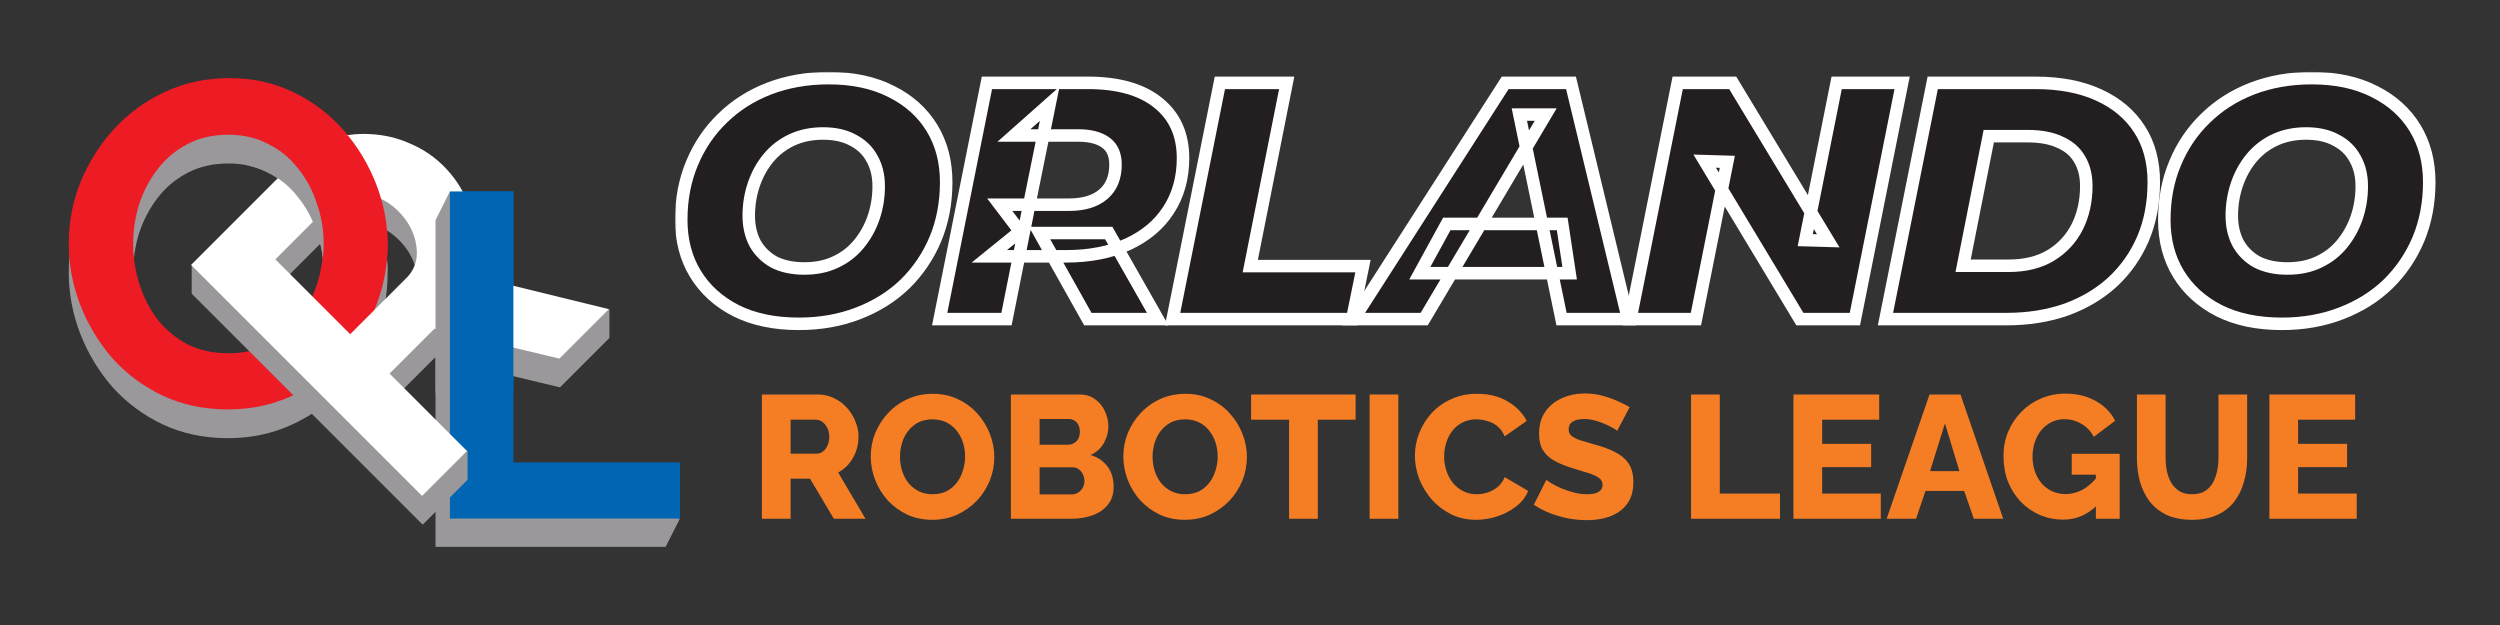 <svg width="800" height="200" viewBox="0 0 800 200" fill="none" xmlns="http://www.w3.org/2000/svg">
<rect x="0" y="0" width="800" height="200" fill="#333333" stroke="none"/>
<path d="M139.368 175V70.46L143.969 61.258L159.687 157.184L217.589 165.936L212.988 175H139.368Z" fill="#9A989A"/>
<path d="M143.969 165.936V61.258H164.288V147.982H217.589V165.936H143.969Z" fill="#0066B3"/>
<path d="M72.945 140.215C65.288 140.215 58.319 138.742 52.037 135.798C45.853 132.853 40.503 128.877 35.988 123.871C31.571 118.767 28.135 113.074 25.681 106.791C23.227 100.411 22 93.883 22 87.209C22 80.239 23.276 73.614 25.828 67.331C28.479 60.951 32.061 55.307 36.577 50.399C41.19 45.393 46.589 41.466 52.773 38.62C59.055 35.675 65.926 34.203 73.386 34.203C80.945 34.203 87.816 35.724 94 38.767C100.282 41.81 105.632 45.883 110.049 50.988C114.466 56.092 117.902 61.785 120.356 68.067C122.81 74.35 124.037 80.828 124.037 87.503C124.037 94.374 122.761 101 120.209 107.38C117.656 113.663 114.074 119.307 109.46 124.313C104.945 129.221 99.546 133.098 93.264 135.945C87.08 138.791 80.307 140.215 72.945 140.215ZM42.614 87.209C42.614 91.724 43.301 96.092 44.675 100.313C46.049 104.534 48.012 108.313 50.564 111.65C53.215 114.89 56.405 117.491 60.135 119.454C63.963 121.319 68.282 122.252 73.092 122.252C78 122.252 82.368 121.27 86.196 119.307C90.025 117.245 93.215 114.546 95.767 111.209C98.319 107.773 100.233 103.994 101.509 99.871C102.883 95.65 103.571 91.429 103.571 87.209C103.571 82.693 102.834 78.374 101.362 74.251C99.988 70.031 97.975 66.301 95.325 63.061C92.773 59.724 89.583 57.123 85.755 55.258C82.025 53.294 77.804 52.313 73.092 52.313C68.086 52.313 63.669 53.344 59.84 55.405C56.11 57.368 52.969 60.018 50.417 63.356C47.865 66.693 45.902 70.423 44.528 74.546C43.252 78.669 42.614 82.89 42.614 87.209Z" fill="#9A989A"/>
<path d="M72.945 131.012C65.288 131.012 58.319 129.54 52.037 126.595C45.853 123.65 40.503 119.675 35.988 114.669C31.571 109.564 28.135 103.871 25.681 97.589C23.227 91.209 22 84.681 22 78.006C22 71.037 23.276 64.411 25.828 58.129C28.479 51.748 32.061 46.104 36.577 41.196C41.19 36.19 46.589 32.264 52.773 29.417C59.055 26.472 65.926 25 73.386 25C80.945 25 87.816 26.521 94 29.564C100.282 32.607 105.632 36.681 110.049 41.785C114.466 46.89 117.902 52.583 120.356 58.865C122.81 65.147 124.037 71.626 124.037 78.301C124.037 85.172 122.761 91.797 120.209 98.178C117.656 104.46 114.074 110.104 109.46 115.11C104.945 120.018 99.546 123.896 93.264 126.742C87.08 129.589 80.307 131.012 72.945 131.012ZM42.614 78.006C42.614 82.522 43.301 86.89 44.675 91.11C46.049 95.331 48.012 99.11 50.564 102.448C53.215 105.687 56.405 108.288 60.135 110.252C63.963 112.117 68.282 113.049 73.092 113.049C78 113.049 82.368 112.067 86.196 110.104C90.025 108.043 93.215 105.344 95.767 102.006C98.319 98.57 100.233 94.791 101.509 90.669C102.883 86.448 103.571 82.227 103.571 78.006C103.571 73.491 102.834 69.172 101.362 65.049C99.988 60.828 97.975 57.098 95.325 53.859C92.773 50.522 89.583 47.92 85.755 46.055C82.025 44.092 77.804 43.11 73.092 43.11C68.086 43.11 63.669 44.141 59.84 46.203C56.11 48.166 52.969 50.816 50.417 54.153C47.865 57.491 45.902 61.221 44.528 65.344C43.252 69.466 42.614 73.687 42.614 78.006Z" fill="#ED1C24"/>
<path d="M135.257 167.894L61.336 93.973V84.803C69.388 84.803 69.388 88.865 105.48 53.993C109.784 52.466 114.156 51.842 118.599 52.119C123.11 52.328 127.379 53.334 131.405 55.139C135.5 56.874 139.074 59.269 142.128 62.322C145.252 65.446 150.406 71.036 152.21 75.061C152.21 77.173 152.297 80.959 152.436 85.123C152.574 89.288 151.88 93.314 150.353 97.201L195.018 98.948V108.133L179.193 123.958L139.213 114.379L124.845 128.747L149.625 144.34V153.526L135.257 167.894ZM112.248 116.149L130.259 98.138C132.064 96.333 133.14 94.216 133.487 91.787C133.764 89.288 133.417 86.72 132.446 84.082C131.474 81.445 129.878 79.015 127.656 76.794C125.297 74.434 122.763 72.873 120.056 72.109C117.28 71.276 114.608 71.103 112.039 71.589C109.541 72.005 107.424 73.081 105.688 74.816L88.301 92.203L112.248 116.149Z" fill="#9A989A"/>
<path d="M135.068 158.691L61.147 84.771L93.839 52.079C97.24 48.678 101.058 46.248 105.292 44.791C109.595 43.264 113.968 42.639 118.41 42.917C122.921 43.125 127.19 44.132 131.216 45.936C135.311 47.671 138.886 50.066 141.94 53.12C145.063 56.243 147.527 59.818 149.332 63.844C151.136 67.731 152.108 71.756 152.247 75.921C152.386 80.085 151.692 84.111 150.165 87.998L194.829 98.93L179.004 114.755L139.024 105.177L124.657 119.545L149.436 144.324L135.068 158.691ZM112.059 106.947L130.071 88.935C131.875 87.13 132.951 85.014 133.298 82.584C133.576 80.085 133.229 77.517 132.257 74.88C131.285 72.242 129.689 69.813 127.468 67.592C125.108 65.232 122.574 63.67 119.867 62.907C117.091 62.074 114.419 61.9 111.851 62.386C109.352 62.803 107.235 63.878 105.5 65.614L88.113 83.001L112.059 106.947Z" fill="white"/>
<mask id="mask0_357_2" style="mask-type:alpha" maskUnits="userSpaceOnUse" x="130" y="58" width="54" height="68">
<rect x="130.166" y="58.957" width="52.914" height="66.718" fill="#D9D9D9"/>
</mask>
<g mask="url(#mask0_357_2)">
<path d="M139.368 175V70.46L143.969 61.258L159.687 157.184L219.89 168.236L212.988 175H139.368Z" fill="#9A989A"/>
<path d="M143.969 165.936V61.258H164.288V147.982H217.589V165.936H143.969Z" fill="#0066B3"/>
</g>
<mask id="mask1_357_2" style="mask-type:alpha" maskUnits="userSpaceOnUse" x="79" y="42" width="49" height="45">
<rect x="79.552" y="42.853" width="48.313" height="43.712" fill="#D9D9D9"/>
</mask>
<g mask="url(#mask1_357_2)">
<path d="M72.945 140.215C65.288 140.215 58.319 138.742 52.037 135.798C45.853 132.853 40.503 128.877 35.988 123.871C31.571 118.767 28.135 113.074 25.681 106.791C23.227 100.411 22 93.883 22 87.209C22 80.239 23.276 73.614 25.828 67.331C28.479 60.951 32.061 55.307 36.577 50.399C41.19 45.393 46.589 41.466 52.773 38.62C59.055 35.675 65.926 34.203 73.386 34.203C80.945 34.203 87.816 35.724 94 38.767C100.282 41.81 105.632 45.883 110.049 50.988C114.466 56.092 117.902 61.785 120.356 68.067C122.81 74.35 124.037 80.828 124.037 87.503C124.037 94.374 122.761 101 120.209 107.38C117.656 113.663 114.074 119.307 109.46 124.313C104.945 129.221 99.546 133.098 93.264 135.945C87.08 138.791 80.307 140.215 72.945 140.215ZM42.614 87.209C42.614 91.724 43.301 96.092 44.675 100.313C46.049 104.534 48.012 108.313 50.564 111.65C53.215 114.89 56.405 117.491 60.135 119.454C63.963 121.319 68.282 122.252 73.092 122.252C78 122.252 82.368 121.27 86.196 119.307C90.025 117.245 93.215 114.546 95.767 111.209C98.319 107.773 100.233 103.994 101.509 99.871C102.883 95.65 103.571 91.429 103.571 87.209C103.571 82.693 102.834 78.374 101.362 74.251C99.988 70.031 97.975 66.301 95.325 63.061C92.773 59.724 89.583 57.123 85.755 55.258C82.025 53.294 77.804 52.313 73.092 52.313C68.086 52.313 63.669 53.344 59.84 55.405C56.11 57.368 52.969 60.018 50.417 63.356C47.865 66.693 45.902 70.423 44.528 74.546C43.252 78.669 42.614 82.89 42.614 87.209Z" fill="#9A989A"/>
<path d="M72.945 131.012C65.288 131.012 58.319 129.54 52.037 126.595C45.853 123.65 40.503 119.675 35.988 114.669C31.571 109.564 28.135 103.871 25.681 97.589C23.227 91.209 22 84.681 22 78.006C22 71.037 23.276 64.411 25.828 58.129C28.479 51.748 32.061 46.104 36.577 41.196C41.19 36.19 46.589 32.264 52.773 29.417C59.055 26.472 65.926 25 73.386 25C80.945 25 87.816 26.521 94 29.564C100.282 32.607 105.632 36.681 110.049 41.785C114.466 46.89 117.902 52.583 120.356 58.865C122.81 65.147 124.037 71.626 124.037 78.301C124.037 85.172 122.761 91.797 120.209 98.178C117.656 104.46 114.074 110.104 109.46 115.11C104.945 120.018 99.546 123.896 93.264 126.742C87.08 129.589 80.307 131.012 72.945 131.012ZM42.614 78.006C42.614 82.522 43.301 86.89 44.675 91.11C46.049 95.331 48.012 99.11 50.564 102.448C53.215 105.687 56.405 108.288 60.135 110.252C63.963 112.117 68.282 113.049 73.092 113.049C78 113.049 82.368 112.067 86.196 110.104C90.025 108.043 93.215 105.344 95.767 102.006C98.319 98.57 100.233 94.791 101.509 90.669C102.883 86.448 103.571 82.227 103.571 78.006C103.571 73.491 102.834 69.172 101.362 65.049C99.988 60.828 97.975 57.098 95.325 53.859C92.773 50.522 89.583 47.92 85.755 46.055C82.025 44.092 77.804 43.11 73.092 43.11C68.086 43.11 63.669 44.141 59.84 46.203C56.11 48.166 52.969 50.816 50.417 54.153C47.865 57.491 45.902 61.221 44.528 65.344C43.252 69.466 42.614 73.687 42.614 78.006Z" fill="#ED1C24"/>
</g>
<mask id="path-13-outside-1_357_2" maskUnits="userSpaceOnUse" x="216" y="23" width="564" height="83" fill="black">
<rect fill="white" x="216" y="23" width="564" height="83"/>
<path d="M255.584 103.624C247.808 103.624 241.112 102.22 235.496 99.412C229.88 96.532 225.56 92.608 222.536 87.64C219.512 82.672 218 76.912 218 70.36C218 63.736 219.152 57.688 221.456 52.216C223.76 46.672 227 41.884 231.176 37.852C235.352 33.748 240.32 30.58 246.08 28.348C251.912 26.116 258.284 25 265.196 25C272.972 25 279.668 26.44 285.284 29.32C290.9 32.128 295.22 36.016 298.244 40.984C301.268 45.952 302.78 51.712 302.78 58.264C302.78 64.888 301.628 70.972 299.324 76.516C297.02 81.988 293.78 86.776 289.604 90.88C285.428 94.912 280.424 98.044 274.592 100.276C268.832 102.508 262.496 103.624 255.584 103.624ZM257.42 85.912C261.164 85.912 264.476 85.228 267.356 83.86C270.308 82.492 272.792 80.584 274.808 78.136C276.896 75.616 278.48 72.772 279.56 69.604C280.64 66.436 281.18 63.088 281.18 59.56C281.18 56.176 280.46 53.224 279.02 50.704C277.652 48.184 275.636 46.24 272.972 44.872C270.38 43.432 267.176 42.712 263.36 42.712C259.688 42.712 256.376 43.396 253.424 44.764C250.472 46.132 247.952 48.076 245.864 50.596C243.848 53.044 242.3 55.852 241.22 59.02C240.14 62.188 239.6 65.536 239.6 69.064C239.6 72.376 240.284 75.328 241.652 77.92C243.092 80.44 245.108 82.42 247.7 83.86C250.364 85.228 253.604 85.912 257.42 85.912Z"/>
<path d="M300.696 102.112L315.816 26.512H348.108C357.828 26.512 365.316 28.636 370.572 32.884C375.9 37.132 378.564 43.036 378.564 50.596C378.564 56.932 377.016 62.476 373.92 67.228C370.896 71.908 366.576 75.544 360.96 78.136C355.344 80.728 348.72 82.024 341.088 82.024H316.572L327.912 72.844L322.08 102.112H300.696ZM348.108 102.112L332.664 74.572H354.804L370.464 102.112H348.108ZM327.372 75.328L319.92 65.5H342.06C346.812 65.5 350.484 64.384 353.076 62.152C355.668 59.92 356.964 56.752 356.964 52.648C356.964 49.48 355.92 47.14 353.832 45.628C351.744 44.116 348.828 43.36 345.084 43.36H324.456L335.904 33.208L327.372 75.328Z"/>
<path d="M375.241 102.112L390.361 26.512H411.745L400.081 85.156H436.153L432.697 102.112H375.241Z"/>
<path d="M433.167 102.112L481.659 26.512H502.719L520.971 102.112H499.695L486.195 36.664H494.619L455.739 102.112H433.167ZM454.335 87.424L462.975 71.656H499.911L502.287 87.424H454.335Z"/>
<path d="M521.742 102.112L536.862 26.512H554.466L585.03 77.056L577.686 76.84L587.73 26.512H608.682L593.562 102.112H575.958L545.502 51.568L552.738 51.784L542.694 102.112H521.742Z"/>
<path d="M603.353 102.112L618.473 26.512H651.305C659.225 26.512 665.993 27.808 671.609 30.4C677.297 32.992 681.653 36.664 684.677 41.416C687.701 46.096 689.213 51.712 689.213 58.264C689.213 64.96 688.061 71.008 685.757 76.408C683.453 81.736 680.213 86.344 676.037 90.232C671.861 94.048 666.893 97 661.133 99.088C655.373 101.104 649.001 102.112 642.017 102.112H603.353ZM628.193 85.048H642.665C648.065 85.048 652.601 83.932 656.273 81.7C659.945 79.468 662.753 76.444 664.697 72.628C666.641 68.74 667.613 64.384 667.613 59.56C667.613 56.176 666.893 53.296 665.453 50.92C664.085 48.544 661.997 46.744 659.189 45.52C656.453 44.224 653.033 43.576 648.929 43.576H636.401L628.193 85.048Z"/>
<path d="M730.164 103.624C722.388 103.624 715.692 102.22 710.076 99.412C704.46 96.532 700.14 92.608 697.116 87.64C694.092 82.672 692.58 76.912 692.58 70.36C692.58 63.736 693.732 57.688 696.036 52.216C698.34 46.672 701.58 41.884 705.756 37.852C709.932 33.748 714.9 30.58 720.66 28.348C726.492 26.116 732.864 25 739.776 25C747.552 25 754.248 26.44 759.864 29.32C765.48 32.128 769.8 36.016 772.824 40.984C775.848 45.952 777.36 51.712 777.36 58.264C777.36 64.888 776.208 70.972 773.904 76.516C771.6 81.988 768.36 86.776 764.184 90.88C760.008 94.912 755.004 98.044 749.172 100.276C743.412 102.508 737.076 103.624 730.164 103.624ZM732 85.912C735.744 85.912 739.056 85.228 741.936 83.86C744.888 82.492 747.372 80.584 749.388 78.136C751.476 75.616 753.06 72.772 754.14 69.604C755.22 66.436 755.76 63.088 755.76 59.56C755.76 56.176 755.04 53.224 753.6 50.704C752.232 48.184 750.216 46.24 747.552 44.872C744.96 43.432 741.756 42.712 737.94 42.712C734.268 42.712 730.956 43.396 728.004 44.764C725.052 46.132 722.532 48.076 720.444 50.596C718.428 53.044 716.88 55.852 715.8 59.02C714.72 62.188 714.18 65.536 714.18 69.064C714.18 72.376 714.864 75.328 716.232 77.92C717.672 80.44 719.688 82.42 722.28 83.86C724.944 85.228 728.184 85.912 732 85.912Z"/>
</mask>
<path d="M255.584 103.624C247.808 103.624 241.112 102.22 235.496 99.412C229.88 96.532 225.56 92.608 222.536 87.64C219.512 82.672 218 76.912 218 70.36C218 63.736 219.152 57.688 221.456 52.216C223.76 46.672 227 41.884 231.176 37.852C235.352 33.748 240.32 30.58 246.08 28.348C251.912 26.116 258.284 25 265.196 25C272.972 25 279.668 26.44 285.284 29.32C290.9 32.128 295.22 36.016 298.244 40.984C301.268 45.952 302.78 51.712 302.78 58.264C302.78 64.888 301.628 70.972 299.324 76.516C297.02 81.988 293.78 86.776 289.604 90.88C285.428 94.912 280.424 98.044 274.592 100.276C268.832 102.508 262.496 103.624 255.584 103.624ZM257.42 85.912C261.164 85.912 264.476 85.228 267.356 83.86C270.308 82.492 272.792 80.584 274.808 78.136C276.896 75.616 278.48 72.772 279.56 69.604C280.64 66.436 281.18 63.088 281.18 59.56C281.18 56.176 280.46 53.224 279.02 50.704C277.652 48.184 275.636 46.24 272.972 44.872C270.38 43.432 267.176 42.712 263.36 42.712C259.688 42.712 256.376 43.396 253.424 44.764C250.472 46.132 247.952 48.076 245.864 50.596C243.848 53.044 242.3 55.852 241.22 59.02C240.14 62.188 239.6 65.536 239.6 69.064C239.6 72.376 240.284 75.328 241.652 77.92C243.092 80.44 245.108 82.42 247.7 83.86C250.364 85.228 253.604 85.912 257.42 85.912Z" fill="#231F20"/>
<path d="M300.696 102.112L315.816 26.512H348.108C357.828 26.512 365.316 28.636 370.572 32.884C375.9 37.132 378.564 43.036 378.564 50.596C378.564 56.932 377.016 62.476 373.92 67.228C370.896 71.908 366.576 75.544 360.96 78.136C355.344 80.728 348.72 82.024 341.088 82.024H316.572L327.912 72.844L322.08 102.112H300.696ZM348.108 102.112L332.664 74.572H354.804L370.464 102.112H348.108ZM327.372 75.328L319.92 65.5H342.06C346.812 65.5 350.484 64.384 353.076 62.152C355.668 59.92 356.964 56.752 356.964 52.648C356.964 49.48 355.92 47.14 353.832 45.628C351.744 44.116 348.828 43.36 345.084 43.36H324.456L335.904 33.208L327.372 75.328Z" fill="#231F20"/>
<path d="M375.241 102.112L390.361 26.512H411.745L400.081 85.156H436.153L432.697 102.112H375.241Z" fill="#231F20"/>
<path d="M433.167 102.112L481.659 26.512H502.719L520.971 102.112H499.695L486.195 36.664H494.619L455.739 102.112H433.167ZM454.335 87.424L462.975 71.656H499.911L502.287 87.424H454.335Z" fill="#231F20"/>
<path d="M521.742 102.112L536.862 26.512H554.466L585.03 77.056L577.686 76.84L587.73 26.512H608.682L593.562 102.112H575.958L545.502 51.568L552.738 51.784L542.694 102.112H521.742Z" fill="#231F20"/>
<path d="M603.353 102.112L618.473 26.512H651.305C659.225 26.512 665.993 27.808 671.609 30.4C677.297 32.992 681.653 36.664 684.677 41.416C687.701 46.096 689.213 51.712 689.213 58.264C689.213 64.96 688.061 71.008 685.757 76.408C683.453 81.736 680.213 86.344 676.037 90.232C671.861 94.048 666.893 97 661.133 99.088C655.373 101.104 649.001 102.112 642.017 102.112H603.353ZM628.193 85.048H642.665C648.065 85.048 652.601 83.932 656.273 81.7C659.945 79.468 662.753 76.444 664.697 72.628C666.641 68.74 667.613 64.384 667.613 59.56C667.613 56.176 666.893 53.296 665.453 50.92C664.085 48.544 661.997 46.744 659.189 45.52C656.453 44.224 653.033 43.576 648.929 43.576H636.401L628.193 85.048Z" fill="#231F20"/>
<path d="M730.164 103.624C722.388 103.624 715.692 102.22 710.076 99.412C704.46 96.532 700.14 92.608 697.116 87.64C694.092 82.672 692.58 76.912 692.58 70.36C692.58 63.736 693.732 57.688 696.036 52.216C698.34 46.672 701.58 41.884 705.756 37.852C709.932 33.748 714.9 30.58 720.66 28.348C726.492 26.116 732.864 25 739.776 25C747.552 25 754.248 26.44 759.864 29.32C765.48 32.128 769.8 36.016 772.824 40.984C775.848 45.952 777.36 51.712 777.36 58.264C777.36 64.888 776.208 70.972 773.904 76.516C771.6 81.988 768.36 86.776 764.184 90.88C760.008 94.912 755.004 98.044 749.172 100.276C743.412 102.508 737.076 103.624 730.164 103.624ZM732 85.912C735.744 85.912 739.056 85.228 741.936 83.86C744.888 82.492 747.372 80.584 749.388 78.136C751.476 75.616 753.06 72.772 754.14 69.604C755.22 66.436 755.76 63.088 755.76 59.56C755.76 56.176 755.04 53.224 753.6 50.704C752.232 48.184 750.216 46.24 747.552 44.872C744.96 43.432 741.756 42.712 737.94 42.712C734.268 42.712 730.956 43.396 728.004 44.764C725.052 46.132 722.532 48.076 720.444 50.596C718.428 53.044 716.88 55.852 715.8 59.02C714.72 62.188 714.18 65.536 714.18 69.064C714.18 72.376 714.864 75.328 716.232 77.92C717.672 80.44 719.688 82.42 722.28 83.86C724.944 85.228 728.184 85.912 732 85.912Z" fill="#231F20"/>
<path d="M255.584 103.624C247.808 103.624 241.112 102.22 235.496 99.412C229.88 96.532 225.56 92.608 222.536 87.64C219.512 82.672 218 76.912 218 70.36C218 63.736 219.152 57.688 221.456 52.216C223.76 46.672 227 41.884 231.176 37.852C235.352 33.748 240.32 30.58 246.08 28.348C251.912 26.116 258.284 25 265.196 25C272.972 25 279.668 26.44 285.284 29.32C290.9 32.128 295.22 36.016 298.244 40.984C301.268 45.952 302.78 51.712 302.78 58.264C302.78 64.888 301.628 70.972 299.324 76.516C297.02 81.988 293.78 86.776 289.604 90.88C285.428 94.912 280.424 98.044 274.592 100.276C268.832 102.508 262.496 103.624 255.584 103.624ZM257.42 85.912C261.164 85.912 264.476 85.228 267.356 83.86C270.308 82.492 272.792 80.584 274.808 78.136C276.896 75.616 278.48 72.772 279.56 69.604C280.64 66.436 281.18 63.088 281.18 59.56C281.18 56.176 280.46 53.224 279.02 50.704C277.652 48.184 275.636 46.24 272.972 44.872C270.38 43.432 267.176 42.712 263.36 42.712C259.688 42.712 256.376 43.396 253.424 44.764C250.472 46.132 247.952 48.076 245.864 50.596C243.848 53.044 242.3 55.852 241.22 59.02C240.14 62.188 239.6 65.536 239.6 69.064C239.6 72.376 240.284 75.328 241.652 77.92C243.092 80.44 245.108 82.42 247.7 83.86C250.364 85.228 253.604 85.912 257.42 85.912Z" stroke="white" stroke-width="4" mask="url(#path-13-outside-1_357_2)"/>
<path d="M300.696 102.112L315.816 26.512H348.108C357.828 26.512 365.316 28.636 370.572 32.884C375.9 37.132 378.564 43.036 378.564 50.596C378.564 56.932 377.016 62.476 373.92 67.228C370.896 71.908 366.576 75.544 360.96 78.136C355.344 80.728 348.72 82.024 341.088 82.024H316.572L327.912 72.844L322.08 102.112H300.696ZM348.108 102.112L332.664 74.572H354.804L370.464 102.112H348.108ZM327.372 75.328L319.92 65.5H342.06C346.812 65.5 350.484 64.384 353.076 62.152C355.668 59.92 356.964 56.752 356.964 52.648C356.964 49.48 355.92 47.14 353.832 45.628C351.744 44.116 348.828 43.36 345.084 43.36H324.456L335.904 33.208L327.372 75.328Z" stroke="white" stroke-width="4" mask="url(#path-13-outside-1_357_2)"/>
<path d="M375.241 102.112L390.361 26.512H411.745L400.081 85.156H436.153L432.697 102.112H375.241Z" stroke="white" stroke-width="4" mask="url(#path-13-outside-1_357_2)"/>
<path d="M433.167 102.112L481.659 26.512H502.719L520.971 102.112H499.695L486.195 36.664H494.619L455.739 102.112H433.167ZM454.335 87.424L462.975 71.656H499.911L502.287 87.424H454.335Z" stroke="white" stroke-width="4" mask="url(#path-13-outside-1_357_2)"/>
<path d="M521.742 102.112L536.862 26.512H554.466L585.03 77.056L577.686 76.84L587.73 26.512H608.682L593.562 102.112H575.958L545.502 51.568L552.738 51.784L542.694 102.112H521.742Z" stroke="white" stroke-width="4" mask="url(#path-13-outside-1_357_2)"/>
<path d="M603.353 102.112L618.473 26.512H651.305C659.225 26.512 665.993 27.808 671.609 30.4C677.297 32.992 681.653 36.664 684.677 41.416C687.701 46.096 689.213 51.712 689.213 58.264C689.213 64.96 688.061 71.008 685.757 76.408C683.453 81.736 680.213 86.344 676.037 90.232C671.861 94.048 666.893 97 661.133 99.088C655.373 101.104 649.001 102.112 642.017 102.112H603.353ZM628.193 85.048H642.665C648.065 85.048 652.601 83.932 656.273 81.7C659.945 79.468 662.753 76.444 664.697 72.628C666.641 68.74 667.613 64.384 667.613 59.56C667.613 56.176 666.893 53.296 665.453 50.92C664.085 48.544 661.997 46.744 659.189 45.52C656.453 44.224 653.033 43.576 648.929 43.576H636.401L628.193 85.048Z" stroke="white" stroke-width="4" mask="url(#path-13-outside-1_357_2)"/>
<path d="M730.164 103.624C722.388 103.624 715.692 102.22 710.076 99.412C704.46 96.532 700.14 92.608 697.116 87.64C694.092 82.672 692.58 76.912 692.58 70.36C692.58 63.736 693.732 57.688 696.036 52.216C698.34 46.672 701.58 41.884 705.756 37.852C709.932 33.748 714.9 30.58 720.66 28.348C726.492 26.116 732.864 25 739.776 25C747.552 25 754.248 26.44 759.864 29.32C765.48 32.128 769.8 36.016 772.824 40.984C775.848 45.952 777.36 51.712 777.36 58.264C777.36 64.888 776.208 70.972 773.904 76.516C771.6 81.988 768.36 86.776 764.184 90.88C760.008 94.912 755.004 98.044 749.172 100.276C743.412 102.508 737.076 103.624 730.164 103.624ZM732 85.912C735.744 85.912 739.056 85.228 741.936 83.86C744.888 82.492 747.372 80.584 749.388 78.136C751.476 75.616 753.06 72.772 754.14 69.604C755.22 66.436 755.76 63.088 755.76 59.56C755.76 56.176 755.04 53.224 753.6 50.704C752.232 48.184 750.216 46.24 747.552 44.872C744.96 43.432 741.756 42.712 737.94 42.712C734.268 42.712 730.956 43.396 728.004 44.764C725.052 46.132 722.532 48.076 720.444 50.596C718.428 53.044 716.88 55.852 715.8 59.02C714.72 62.188 714.18 65.536 714.18 69.064C714.18 72.376 714.864 75.328 716.232 77.92C717.672 80.44 719.688 82.42 722.28 83.86C724.944 85.228 728.184 85.912 732 85.912Z" stroke="white" stroke-width="4" mask="url(#path-13-outside-1_357_2)"/>
<path d="M243.808 166V126.24H261.728C263.595 126.24 265.312 126.632 266.88 127.416C268.485 128.163 269.867 129.189 271.024 130.496C272.181 131.765 273.077 133.203 273.712 134.808C274.384 136.413 274.72 138.037 274.72 139.68C274.72 141.323 274.459 142.891 273.936 144.384C273.413 145.84 272.667 147.165 271.696 148.36C270.725 149.517 269.568 150.469 268.224 151.216L276.96 166H266.824L259.208 153.176H252.992V166H243.808ZM252.992 145.168H261.392C262.139 145.168 262.792 144.944 263.352 144.496C263.949 144.011 264.435 143.357 264.808 142.536C265.181 141.715 265.368 140.763 265.368 139.68C265.368 138.597 265.144 137.664 264.696 136.88C264.285 136.059 263.763 135.424 263.128 134.976C262.493 134.528 261.821 134.304 261.112 134.304H252.992V145.168Z" fill="#F57E25"/>
<path d="M298.357 166.336C295.37 166.336 292.663 165.776 290.237 164.656C287.847 163.499 285.775 161.968 284.021 160.064C282.303 158.123 280.978 155.957 280.045 153.568C279.111 151.141 278.645 148.64 278.645 146.064C278.645 143.413 279.13 140.893 280.101 138.504C281.109 136.115 282.49 133.987 284.245 132.12C286.037 130.216 288.146 128.723 290.573 127.64C292.999 126.557 295.65 126.016 298.525 126.016C301.474 126.016 304.143 126.595 306.533 127.752C308.959 128.872 311.031 130.403 312.749 132.344C314.503 134.285 315.847 136.469 316.781 138.896C317.714 141.285 318.181 143.731 318.181 146.232C318.181 148.883 317.695 151.403 316.725 153.792C315.754 156.181 314.373 158.328 312.581 160.232C310.789 162.099 308.679 163.592 306.253 164.712C303.863 165.795 301.231 166.336 298.357 166.336ZM287.997 146.176C287.997 147.707 288.221 149.2 288.669 150.656C289.117 152.075 289.77 153.344 290.629 154.464C291.525 155.584 292.626 156.48 293.933 157.152C295.239 157.824 296.733 158.16 298.413 158.16C300.167 158.16 301.698 157.824 303.005 157.152C304.311 156.443 305.394 155.509 306.253 154.352C307.111 153.195 307.746 151.907 308.157 150.488C308.605 149.032 308.829 147.557 308.829 146.064C308.829 144.533 308.605 143.059 308.157 141.64C307.709 140.221 307.037 138.952 306.141 137.832C305.245 136.675 304.143 135.779 302.837 135.144C301.53 134.509 300.055 134.192 298.413 134.192C296.658 134.192 295.127 134.528 293.821 135.2C292.551 135.872 291.469 136.787 290.573 137.944C289.714 139.064 289.061 140.352 288.613 141.808C288.202 143.227 287.997 144.683 287.997 146.176Z" fill="#F57E25"/>
<path d="M356.36 155.808C356.36 158.085 355.744 159.989 354.512 161.52C353.317 163.013 351.693 164.133 349.64 164.88C347.586 165.627 345.328 166 342.864 166H323.488V126.24H345.608C347.474 126.24 349.08 126.744 350.424 127.752C351.805 128.723 352.85 129.992 353.56 131.56C354.306 133.128 354.68 134.752 354.68 136.432C354.68 138.299 354.194 140.091 353.224 141.808C352.253 143.488 350.834 144.757 348.968 145.616C351.245 146.288 353.037 147.483 354.344 149.2C355.688 150.917 356.36 153.12 356.36 155.808ZM347.008 153.96C347.008 153.101 346.84 152.355 346.504 151.72C346.168 151.048 345.72 150.525 345.16 150.152C344.637 149.741 344.002 149.536 343.256 149.536H332.672V158.216H342.864C343.648 158.216 344.338 158.029 344.936 157.656C345.57 157.283 346.074 156.779 346.448 156.144C346.821 155.509 347.008 154.781 347.008 153.96ZM332.672 134.08V142.312H341.688C342.36 142.312 342.976 142.163 343.536 141.864C344.133 141.565 344.618 141.117 344.992 140.52C345.365 139.885 345.552 139.101 345.552 138.168C345.552 137.272 345.384 136.525 345.048 135.928C344.749 135.331 344.338 134.883 343.816 134.584C343.293 134.248 342.696 134.08 342.024 134.08H332.672Z" fill="#F57E25"/>
<path d="M379.185 166.336C376.198 166.336 373.492 165.776 371.065 164.656C368.676 163.499 366.604 161.968 364.849 160.064C363.132 158.123 361.806 155.957 360.873 153.568C359.94 151.141 359.473 148.64 359.473 146.064C359.473 143.413 359.958 140.893 360.929 138.504C361.937 136.115 363.318 133.987 365.073 132.12C366.865 130.216 368.974 128.723 371.401 127.64C373.828 126.557 376.478 126.016 379.353 126.016C382.302 126.016 384.972 126.595 387.361 127.752C389.788 128.872 391.86 130.403 393.577 132.344C395.332 134.285 396.676 136.469 397.609 138.896C398.542 141.285 399.009 143.731 399.009 146.232C399.009 148.883 398.524 151.403 397.553 153.792C396.582 156.181 395.201 158.328 393.409 160.232C391.617 162.099 389.508 163.592 387.081 164.712C384.692 165.795 382.06 166.336 379.185 166.336ZM368.825 146.176C368.825 147.707 369.049 149.2 369.497 150.656C369.945 152.075 370.598 153.344 371.457 154.464C372.353 155.584 373.454 156.48 374.761 157.152C376.068 157.824 377.561 158.16 379.241 158.16C380.996 158.16 382.526 157.824 383.833 157.152C385.14 156.443 386.222 155.509 387.081 154.352C387.94 153.195 388.574 151.907 388.985 150.488C389.433 149.032 389.657 147.557 389.657 146.064C389.657 144.533 389.433 143.059 388.985 141.64C388.537 140.221 387.865 138.952 386.969 137.832C386.073 136.675 384.972 135.779 383.665 135.144C382.358 134.509 380.884 134.192 379.241 134.192C377.486 134.192 375.956 134.528 374.649 135.2C373.38 135.872 372.297 136.787 371.401 137.944C370.542 139.064 369.889 140.352 369.441 141.808C369.03 143.227 368.825 144.683 368.825 146.176Z" fill="#F57E25"/>
<path d="M433.791 134.304H421.695V166H412.511V134.304H400.359V126.24H433.791V134.304Z" fill="#F57E25"/>
<path d="M438.277 166V126.24H447.461V166H438.277Z" fill="#F57E25"/>
<path d="M452.77 145.784C452.77 143.357 453.218 140.987 454.114 138.672C455.01 136.32 456.316 134.192 458.034 132.288C459.751 130.384 461.842 128.872 464.306 127.752C466.77 126.595 469.57 126.016 472.706 126.016C476.439 126.016 479.668 126.819 482.394 128.424C485.156 130.029 487.21 132.12 488.554 134.696L481.498 139.624C480.9 138.205 480.098 137.104 479.09 136.32C478.119 135.536 477.036 134.995 475.842 134.696C474.684 134.36 473.564 134.192 472.482 134.192C470.727 134.192 469.196 134.547 467.89 135.256C466.583 135.928 465.5 136.843 464.642 138C463.783 139.157 463.148 140.445 462.738 141.864C462.327 143.283 462.122 144.701 462.122 146.12C462.122 147.688 462.364 149.2 462.85 150.656C463.335 152.112 464.026 153.4 464.922 154.52C465.855 155.64 466.975 156.536 468.282 157.208C469.588 157.843 471.026 158.16 472.594 158.16C473.714 158.16 474.852 157.973 476.01 157.6C477.167 157.227 478.231 156.648 479.202 155.864C480.21 155.043 480.975 153.979 481.498 152.672L489.002 157.096C488.218 159.037 486.93 160.699 485.138 162.08C483.346 163.461 481.311 164.525 479.034 165.272C476.794 165.981 474.572 166.336 472.37 166.336C469.495 166.336 466.844 165.757 464.418 164.6C462.028 163.405 459.956 161.837 458.202 159.896C456.484 157.917 455.14 155.715 454.17 153.288C453.236 150.824 452.77 148.323 452.77 145.784Z" fill="#F57E25"/>
<path d="M517.476 137.888C517.364 137.701 516.972 137.421 516.3 137.048C515.628 136.637 514.788 136.208 513.78 135.76C512.772 135.312 511.671 134.92 510.476 134.584C509.282 134.248 508.087 134.08 506.892 134.08C505.324 134.08 504.111 134.36 503.252 134.92C502.394 135.443 501.964 136.264 501.964 137.384C501.964 138.28 502.282 138.989 502.916 139.512C503.588 140.035 504.54 140.501 505.772 140.912C507.004 141.285 508.516 141.733 510.308 142.256C512.847 142.928 515.05 143.749 516.916 144.72C518.783 145.653 520.202 146.867 521.172 148.36C522.18 149.853 522.684 151.832 522.684 154.296C522.684 156.536 522.274 158.44 521.452 160.008C520.631 161.539 519.511 162.789 518.092 163.76C516.711 164.693 515.124 165.384 513.332 165.832C511.54 166.243 509.692 166.448 507.788 166.448C505.847 166.448 503.85 166.261 501.796 165.888C499.78 165.477 497.839 164.917 495.972 164.208C494.106 163.461 492.388 162.565 490.82 161.52L494.852 153.512C495.002 153.699 495.487 154.053 496.308 154.576C497.13 155.061 498.138 155.584 499.332 156.144C500.564 156.667 501.927 157.133 503.42 157.544C504.914 157.955 506.426 158.16 507.956 158.16C509.599 158.16 510.812 157.899 511.596 157.376C512.418 156.853 512.828 156.125 512.828 155.192C512.828 154.184 512.399 153.4 511.54 152.84C510.719 152.28 509.58 151.776 508.124 151.328C506.706 150.88 505.063 150.376 503.196 149.816C500.77 149.069 498.754 148.229 497.148 147.296C495.58 146.363 494.404 145.224 493.62 143.88C492.874 142.536 492.5 140.856 492.5 138.84C492.5 136.04 493.154 133.688 494.46 131.784C495.804 129.843 497.596 128.387 499.836 127.416C502.076 126.408 504.522 125.904 507.172 125.904C509.039 125.904 510.831 126.128 512.548 126.576C514.303 127.024 515.927 127.584 517.42 128.256C518.951 128.928 520.314 129.6 521.508 130.272L517.476 137.888Z" fill="#F57E25"/>
<path d="M541.144 166V126.24H550.328V157.936H569.592V166H541.144Z" fill="#F57E25"/>
<path d="M601.846 157.936V166H573.902V126.24H601.342V134.304H583.086V142.032H598.766V149.48H583.086V157.936H601.846Z" fill="#F57E25"/>
<path d="M617.449 126.24H627.361L641.025 166H631.617L628.537 157.096H616.161L613.137 166H603.729L617.449 126.24ZM627.025 150.768L622.377 135.48L617.617 150.768H627.025Z" fill="#F57E25"/>
<path d="M660.211 166.28C657.598 166.28 655.134 165.795 652.819 164.824C650.504 163.816 648.47 162.416 646.715 160.624C644.96 158.795 643.579 156.648 642.571 154.184C641.6 151.683 641.115 148.901 641.115 145.84C641.115 143.077 641.619 140.501 642.627 138.112C643.635 135.723 645.035 133.613 646.827 131.784C648.619 129.955 650.71 128.536 653.099 127.528C655.526 126.483 658.139 125.96 660.939 125.96C664.598 125.96 667.827 126.744 670.627 128.312C673.427 129.88 675.499 131.989 676.843 134.64L670.011 139.792C669.115 138.037 667.808 136.656 666.091 135.648C664.411 134.64 662.582 134.136 660.603 134.136C659.11 134.136 657.728 134.453 656.459 135.088C655.227 135.685 654.144 136.544 653.211 137.664C652.315 138.747 651.624 140.016 651.139 141.472C650.654 142.928 650.411 144.496 650.411 146.176C650.411 147.893 650.672 149.48 651.195 150.936C651.718 152.392 652.446 153.661 653.379 154.744C654.312 155.789 655.414 156.611 656.683 157.208C657.99 157.805 659.427 158.104 660.995 158.104C662.899 158.104 664.71 157.637 666.427 156.704C668.182 155.733 669.787 154.315 671.243 152.448V161.52C668.07 164.693 664.392 166.28 660.211 166.28ZM670.683 151.888H662.955V145.224H678.299V166H670.683V151.888Z" fill="#F57E25"/>
<path d="M701.45 166.336C698.277 166.336 695.57 165.813 693.33 164.768C691.09 163.685 689.261 162.229 687.842 160.4C686.461 158.533 685.434 156.424 684.762 154.072C684.128 151.683 683.81 149.181 683.81 146.568V126.24H692.994V146.568C692.994 148.061 693.144 149.517 693.442 150.936C693.741 152.317 694.226 153.549 694.898 154.632C695.57 155.715 696.429 156.573 697.474 157.208C698.557 157.843 699.882 158.16 701.45 158.16C703.056 158.16 704.4 157.843 705.482 157.208C706.565 156.536 707.424 155.659 708.058 154.576C708.693 153.456 709.16 152.205 709.458 150.824C709.757 149.443 709.906 148.024 709.906 146.568V126.24H719.09V146.568C719.09 149.331 718.736 151.907 718.026 154.296C717.354 156.685 716.309 158.795 714.89 160.624C713.472 162.416 711.642 163.816 709.402 164.824C707.2 165.832 704.549 166.336 701.45 166.336Z" fill="#F57E25"/>
<path d="M754.15 157.936V166H726.206V126.24H753.646V134.304H735.39V142.032H751.07V149.48H735.39V157.936H754.15Z" fill="#F57E25"/>
</svg>
